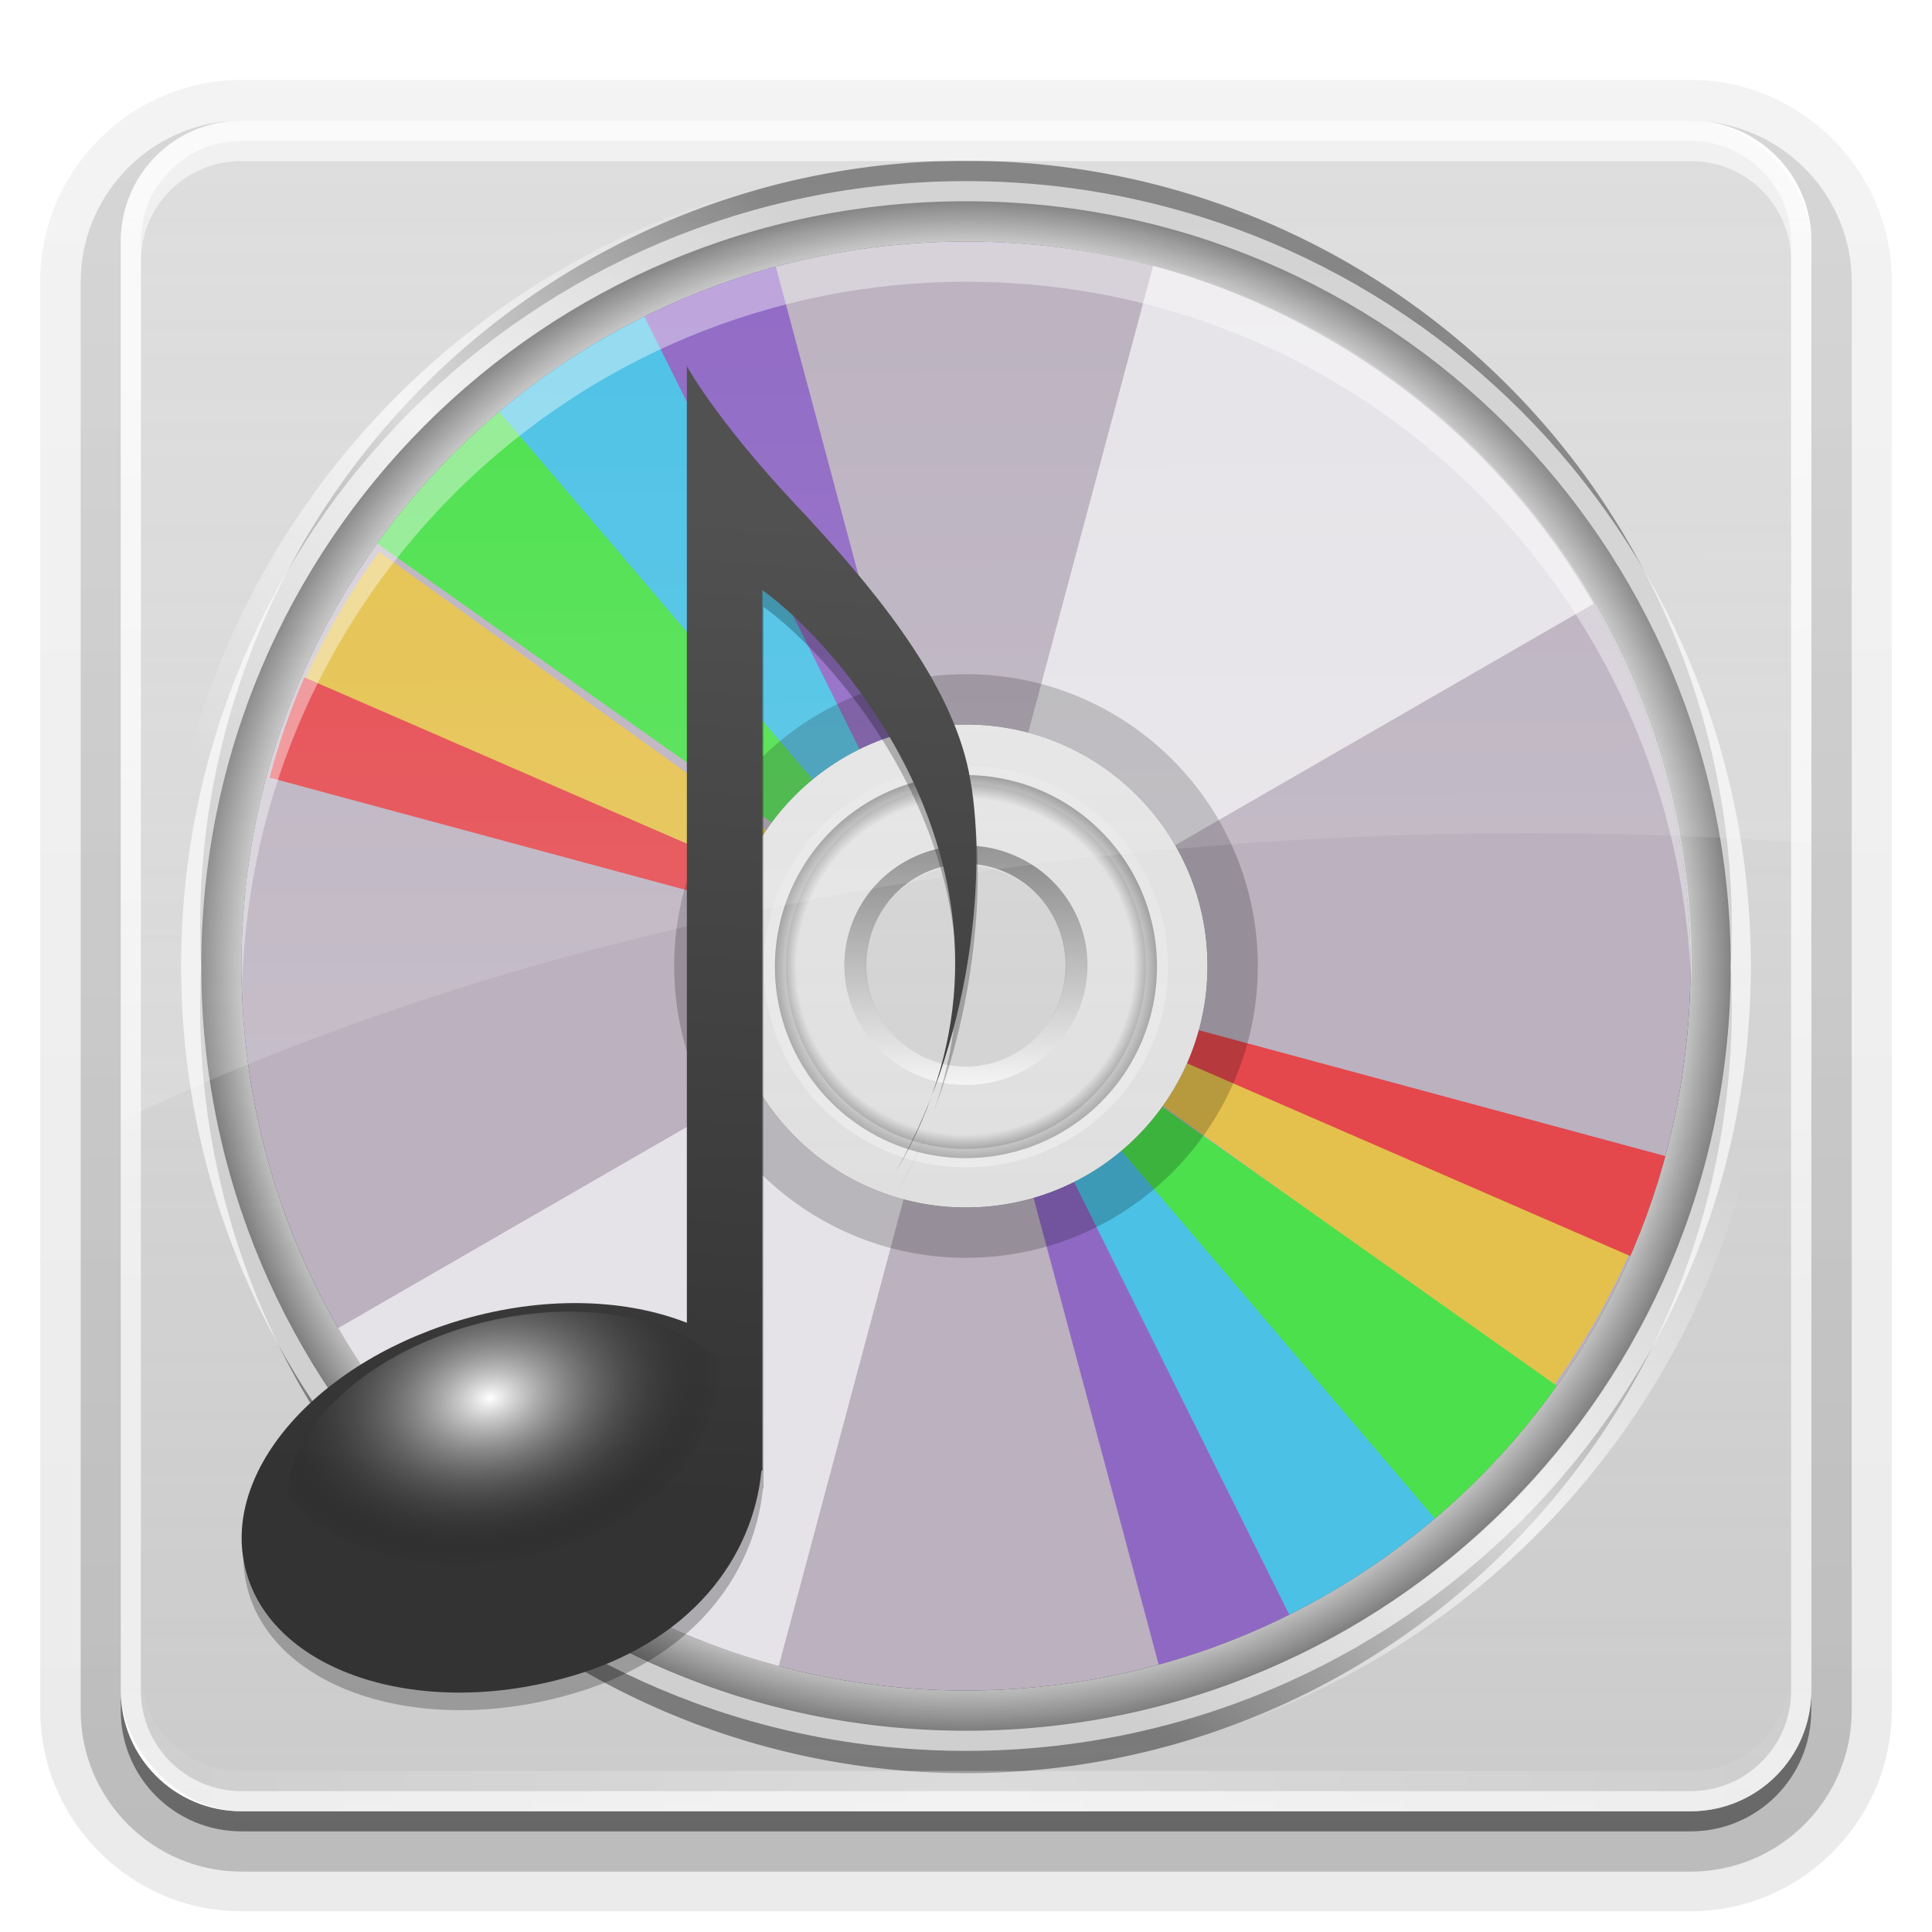 <?xml version="1.0" encoding="UTF-8"?>
<svg id="svg2408" width="96" height="96" version="1.0" xmlns="http://www.w3.org/2000/svg" xmlns:cc="http://creativecommons.org/ns#" xmlns:dc="http://purl.org/dc/elements/1.1/" xmlns:rdf="http://www.w3.org/1999/02/22-rdf-syntax-ns#" xmlns:xlink="http://www.w3.org/1999/xlink">
 <defs id="defs2410">
  <linearGradient id="linearGradient4235">
   <stop id="stop4237" stop-color="#fff" stop-opacity="0" offset="0"/>
   <stop id="stop4245" stop-color="#fff" stop-opacity="0" offset=".25"/>
   <stop id="stop4243" stop-color="#fff" stop-opacity=".702" offset=".5"/>
   <stop id="stop4247" stop-color="#fff" stop-opacity="0" offset=".75"/>
   <stop id="stop4239" stop-color="#fff" stop-opacity="0" offset="1"/>
  </linearGradient>
  <linearGradient id="ButtonShadow" x1="45.4" x2="45.4" y1="92.5" y2="7.02" gradientTransform="scale(1.01 .994)" gradientUnits="userSpaceOnUse">
   <stop id="stop3750" offset="0"/>
   <stop id="stop3752" stop-opacity=".588" offset="1"/>
  </linearGradient>
  <linearGradient id="linearGradient3737">
   <stop id="stop3739" stop-color="#fff" offset="0"/>
   <stop id="stop3741" stop-color="#fff" stop-opacity="0" offset="1"/>
  </linearGradient>
  <filter id="filter3174" color-interpolation-filters="sRGB">
   <feGaussianBlur id="feGaussianBlur3176" stdDeviation="1.71"/>
  </filter>
  <linearGradient id="linearGradient3188" x1="36.4" x2="36.4" y1="6" y2="63.9" gradientUnits="userSpaceOnUse" xlink:href="#linearGradient3737"/>
  <filter id="filter3794" x="-.192" y="-.192" width="1.38" height="1.38" color-interpolation-filters="sRGB">
   <feGaussianBlur id="feGaussianBlur3796" stdDeviation="5.28"/>
  </filter>
  <linearGradient id="linearGradient3613" x1="48" x2="48" y1="20.2" y2="139" gradientUnits="userSpaceOnUse" xlink:href="#linearGradient3737"/>
  <radialGradient id="radialGradient3619" cx="48" cy="90.2" r="42" gradientTransform="matrix(1.16 0 0 .996 -7.55 .197)" gradientUnits="userSpaceOnUse" xlink:href="#linearGradient3737"/>
  <clipPath id="clipPath3613">
   <rect id="rect3615" x="6" y="6" width="84" height="84" rx="6" ry="6" fill="#fff"/>
  </clipPath>
  <clipPath id="clipPath2862">
   <path id="path2864" d="m0 0v96h96v-96h-96zm12 6h72c3.32 0 6 2.68 6 6v72c0 3.32-2.68 6-6 6h-72c-3.32 0-6-2.68-6-6v-72c0-3.32 2.68-6 6-6z" fill="#f0f"/>
  </clipPath>
  <linearGradient id="linearGradient3645" x1="48" x2="48.3" y1="7.41" y2="63.2" gradientUnits="userSpaceOnUse">
   <stop id="stop3702" stop-color="#fff" stop-opacity="0" offset="0"/>
   <stop id="stop3704" stop-color="#fff" stop-opacity=".234" offset="1"/>
  </linearGradient>
  <linearGradient id="linearGradient4004" x1="25.2" x2="94.6" y1="61.9" y2="61.9" gradientUnits="userSpaceOnUse">
   <stop id="stop3364" stop-color="#4d4d4d" offset="0"/>
   <stop id="stop3366" stop-color="#fff" offset="1"/>
  </linearGradient>
  <radialGradient id="radialGradient4012" cx="59.9" cy="61.9" r="33.7" gradientTransform="matrix(1 0 0 .838 0 10.1)" gradientUnits="userSpaceOnUse">
   <stop id="stop3344" stop-opacity="0" offset="0"/>
   <stop id="stop3350" stop-opacity="0" offset=".85"/>
   <stop id="stop3346" offset="1"/>
  </radialGradient>
  <linearGradient id="linearGradient4014" x1="26.2" x2="93.6" y1="61.9" y2="61.9" gradientUnits="userSpaceOnUse">
   <stop id="stop3332" stop-color="#fff" stop-opacity=".203" offset="0"/>
   <stop id="stop3334" stop-color="#fff" stop-opacity=".68" offset="1"/>
  </linearGradient>
  <clipPath id="clipPath4031">
   <path id="path4033" d="m48 32c-19.9 0-36 16.1-36 36s16.1 36 36 36 36-16.1 36-36-16.1-36-36-36zm0 24c6.63 0 12 5.37 12 12s-5.37 12-12 12-12-5.37-12-12 5.37-12 12-12z" fill="#bbb1bf"/>
  </clipPath>
  <filter id="filter4035" x="-.19" y="-.171" width="1.38" height="1.34" color-interpolation-filters="sRGB">
   <feGaussianBlur id="feGaussianBlur4037" stdDeviation="4.948"/>
  </filter>
  <clipPath id="clipPath4187">
   <path id="path4189" d="m48 102c-19.9 0-36 16.1-36 36s16.1 36 36 36 36-16.1 36-36-16.1-36-36-36zm0 24c6.63 0 12 5.37 12 12s-5.37 12-12 12-12-5.37-12-12 5.37-12 12-12z" fill="#bbb1bf"/>
  </clipPath>
  <filter id="filter4195" x="-.18" y="-.18" width="1.36" height="1.36" color-interpolation-filters="sRGB">
   <feGaussianBlur id="feGaussianBlur4197" stdDeviation="5.216"/>
  </filter>
  <linearGradient id="linearGradient4241" x1="8" x2="88" y1="48" y2="48" gradientTransform="matrix(.707 -.707 .707 .707 -19.9 48)" gradientUnits="userSpaceOnUse" xlink:href="#linearGradient4235"/>
  <linearGradient id="linearGradient4574" x1="48" x2="48" y1="90" y2="6" gradientTransform="translate(110)" gradientUnits="userSpaceOnUse">
   <stop id="stop4320" stop-color="#dcdcdc" stop-opacity=".471" offset="0"/>
   <stop id="stop4322" stop-color="#dcdcdc" stop-opacity=".235" offset="1"/>
  </linearGradient>
  <linearGradient id="linearGradient4584" x1="47.9" x2="47.9" y1="89.7" y2="4.79" gradientUnits="userSpaceOnUse">
   <stop id="stop4580" stop-color="#a0a0a0" stop-opacity=".541" offset="0"/>
   <stop id="stop4582" stop-color="#a0a0a0" stop-opacity=".345" offset="1"/>
  </linearGradient>
  <clipPath id="clipPath4592">
   <path id="path4594" d="m12 6c-3.32 0-6 2.68-6 6v72c0 3.32 2.68 6 6 6h72c3.32 0 6-2.68 6-6v-72c0-3.32-2.68-6-6-6h-72zm36 4c21 0 38 17 38 38s-17 38-38 38-38-17-38-38 17-38 38-38z" fill="#f0f"/>
  </clipPath>
  <linearGradient id="linearGradient4624" x1="6.81" x2="88.1" y1="49" y2="49" gradientUnits="userSpaceOnUse" xlink:href="#linearGradient4235"/>
  <radialGradient id="radialGradient4646" cx="46.5" cy="47.8" r="35.9" gradientUnits="userSpaceOnUse">
   <stop id="stop4642" stop-opacity="0" offset="0"/>
   <stop id="stop4648" stop-opacity="0" offset=".93"/>
   <stop id="stop4644" offset="1"/>
  </radialGradient>
  <filter id="filter4662" x="-.12" y="-.12" width="1.24" height="1.24" color-interpolation-filters="sRGB">
   <feGaussianBlur id="feGaussianBlur4664" stdDeviation="4.2"/>
  </filter>
  <filter id="filter3751">
   <feGaussianBlur id="feGaussianBlur3753" stdDeviation="1.44"/>
  </filter>
  <clipPath id="clipPath3721">
   <path id="path3723" transform="matrix(1.34 0 0 1.34 -16.1 74.2)" d="m76 47.5a28.3 28.3 0 1 1-56.6 0 28.3 28.3 0 1 1 56.6 0z" fill="#f00"/>
  </clipPath>
  <linearGradient id="linearGradient3153" x1="70.8" x2="75.4" y1="83" y2="22" gradientTransform="matrix(1.19 0 0 1.19 -17.4 92.5)" gradientUnits="userSpaceOnUse">
   <stop id="stop3279" stop-color="#333" offset="0"/>
   <stop id="stop3281" stop-color="#515151" offset="1"/>
  </linearGradient>
  <radialGradient id="radialGradient3155" cx="40.8" cy="75.3" r="14.7" gradientTransform="matrix(.985 .026 -.018 .691 1.99 24.8)" gradientUnits="userSpaceOnUse">
   <stop id="stop2807" stop-color="#fff" offset="0"/>
   <stop id="stop2809" stop-opacity="0" offset="1"/>
  </radialGradient>
  <linearGradient id="ButtonShadow-0" x1="45.4" x2="45.4" y1="92.5" y2="7.02" gradientTransform="matrix(1.01 0 0 .994 100 0)" gradientUnits="userSpaceOnUse">
   <stop id="stop3750-8" offset="0"/>
   <stop id="stop3752-5" stop-opacity=".588" offset="1"/>
  </linearGradient>
  <linearGradient id="linearGradient3780" x1="32.3" x2="32.3" y1="6.13" y2="90.2" gradientTransform="matrix(1.02 0 0 -1.01 -1.14 98.1)" gradientUnits="userSpaceOnUse" xlink:href="#ButtonShadow-0"/>
  <linearGradient id="linearGradient3721" x1="32.3" x2="32.3" y1="6.13" y2="90.2" gradientTransform="matrix(1,0,0,-1,0,97)" gradientUnits="userSpaceOnUse" xlink:href="#ButtonShadow-0"/>
  <filter id="filter3832">
   <feGaussianBlur id="feGaussianBlur3834" stdDeviation="0.769"/>
  </filter>
 </defs>
 <g id="layer2" display="none">
  <rect id="rect3745" x="5" y="7" width="86" height="85" rx="6" ry="6" clip-path="url(#clipPath2862)" fill="url(#ButtonShadow)" filter="url(#filter3174)" opacity=".9"/>
 </g>
 <g id="layer4">
  <path id="path3786" d="m12 3.97c-5.51 0-10 4.52-10 10v71c0 5.51 4.52 10 10 10h72c5.51 0 10-4.52 10-10v-71c0-5.51-4.52-10-10-10h-72zm0 2.03h72c3.32 0 6 2.68 6 6v72c0 3.32-2.68 6-6 6h-72c-3.32 0-6-2.68-6-6v-72c0-3.32 2.68-6 6-6z" fill="url(#linearGradient3780)" opacity=".08"/>
  <path id="path3778" d="m12 4.97c-4.97 0-9.03 4.06-9.03 9.03v71c0 4.97 4.06 9.03 9.03 9.03h72c4.97 0 9.03-4.06 9.03-9.03v-71c0-4.97-4.06-9.03-9.03-9.03h-72zm0 1.03h72c3.32 0 6 2.68 6 6v72c0 3.32-2.68 6-6 6h-72c-3.32 0-6-2.68-6-6v-72c0-3.32 2.68-6 6-6z" fill="url(#linearGradient3780)" opacity=".1"/>
  <path id="path3770" d="m11.2 6.03c-4.03 0.411-7.19 3.84-7.19 7.97v71c0 4.41 3.59 8 8 8h72c4.41 0 8-3.59 8-8v-71c0-4.2-3.26-7.65-7.38-7.97 3.03 0.306 5.38 2.85 5.38 5.97v72c0 3.32-2.68 6-6 6h-72c-3.32 0-6-2.68-6-6v-72c0-3.12 2.34-5.66 5.38-5.97-0.062 0.005-0.126-0.006-0.188 0z" fill="url(#linearGradient3780)" opacity=".2"/>
  <path id="rect3723" d="m6.44 9.75c-0.899 1.18-1.44 2.65-1.44 4.25v71c0 3.88 3.12 7 7 7h72c3.88 0 7-3.12 7-7v-71c0-1.6-0.538-3.07-1.44-4.25 0.279 0.694 0.438 1.45 0.438 2.25v72c0 3.32-2.68 6-6 6h-72c-3.32 0-6-2.68-6-6v-72c0-0.796 0.158-1.56 0.438-2.25z" fill="url(#linearGradient3780)" opacity=".3"/>
  <path id="rect3716" d="m6 84v1c0 3.32 2.68 6 6 6h72c3.32 0 6-2.68 6-6v-1c0 3.32-2.68 6-6 6h-72c-3.32 0-6-2.68-6-6z" fill="url(#linearGradient3721)" opacity=".45"/>
 </g>
 <g id="layer7">
  <rect id="rect4576" x="6" y="6" width="84" height="84" rx="6" ry="6" fill="url(#linearGradient4584)"/>
  <path id="path4257" d="m-94.9 8.6c-20.9 0-38 17-38 38s17 38 38 38 38-17 38-38-17-38-38-38zm0 26c6.63 0 12 5.37 12 12s-5.37 12-12 12-12-5.37-12-12 5.37-12 12-12z" opacity=".42"/>
  <path id="path4630" transform="matrix(1.06 0 0 1.06 -1.24 -2.62)" d="m82.3 47.8a35.9 35.9 0 1 1-71.7 0 35.9 35.9 0 1 1 71.7 0z" fill="url(#radialGradient4646)" opacity=".4"/>
  <path id="path3724" transform="translate(0,-90)" d="m48 102c-19.9 0-36 16.1-36 36s16.1 36 36 36 36-16.1 36-36-16.1-36-36-36zm0 24c6.63 0 12 5.37 12 12s-5.37 12-12 12-12-5.37-12-12 5.37-12 12-12z" clip-path="url(#clipPath3721)" filter="url(#filter3751)" opacity=".8"/>
 </g>
 <g id="layer6">
  <path id="path3978" d="m48 12c-19.9 0-36 16.1-36 36s16.1 36 36 36 36-16.1 36-36-16.1-36-36-36zm0 24c6.63 0 12 5.37 12 12s-5.37 12-12 12-12-5.37-12-12 5.37-12 12-12z" fill="#bbb1bf"/>
  <path id="path3982" transform="matrix(1.04 0 0 1.04 89.8 -2.4)" d="m81.1 48.5a34.6 34.6 0 1 1-69.3 0 34.6 34.6 0 1 1 69.3 0z" fill="#c8c0cb"/>
  <path id="path3984" transform="matrix(.346 0 0 .346 122 31.2)" d="m81.1 48.5a34.6 34.6 0 1 1-69.3 0 34.6 34.6 0 1 1 69.3 0z" fill="#f00"/>
  <path id="path3992" d="m48 36c-6.63 0-12 5.37-12 12s5.37 12 12 12 12-5.37 12-12-5.37-12-12-12zm0 7c2.76 0 5 2.24 5 5s-2.24 5-5 5-5-2.24-5-5 2.24-5 5-5z" fill="#fff" opacity=".3"/>
  <path id="path4002" transform="matrix(0 .168 -.202 0 60.5 37.9)" d="m92.6 61.9a32.7 27.2 0 1 1-65.4 0 32.7 27.2 0 1 1 65.4 0z" fill="none" opacity=".6" stroke="url(#linearGradient4004)" stroke-linecap="round" stroke-width="5.42"/>
  <path id="path4010" transform="matrix(0 .291 -.349 0 69.6 30.6)" d="m92.6 61.9a32.7 27.2 0 1 1-65.4 0 32.7 27.2 0 1 1 65.4 0z" fill="url(#radialGradient4012)" fill-rule="evenodd" opacity=".5" stroke="url(#linearGradient4014)" stroke-linecap="round" stroke-width="3.14"/>
  <path id="path4018" transform="translate(0,-20)" d="m57.3 33.2-9.31 34.8 31.2-18c-4.77-8.27-12.7-14.3-21.9-16.8zm-9.31 34.8-31.2 18c4.77 8.27 12.7 14.3 21.9 16.8l9.31-34.8z" clip-path="url(#clipPath4031)" fill="#fff" filter="url(#filter4035)" opacity=".8"/>
  <path id="path4022" transform="matrix(.45 -1.68 1.85 .495 -59.2 7.9)" d="m64.4 47.4a20.7 18.8 0 0 1-6.07 13.3l-14.6-13.3z" fill="#fff" opacity=".3"/>
  <path id="path4024" transform="matrix(-.45 1.68 -1.85 -.495 155 -91.9)" d="m64.4 47.4a20.7 18.8 0 0 1-6.07 13.3l-14.6-13.3z" fill="#fff" opacity=".3"/>
  <g id="g4175" transform="translate(0,-90)" clip-path="url(#clipPath4187)" filter="url(#filter4195)" opacity=".6">
   <path id="path4039" transform="matrix(1.51 .869 -.957 1.66 27.6 21.5)" d="m61 57.8a20.7 18.8 0 0 1-2.62 2.91l-14.6-13.3z" fill="#7137c8"/>
   <path id="path4041" transform="matrix(1.68 .45 -.495 1.85 -1.9 30.8)" d="m60.8 58a20.7 18.8 0 0 1-3.38 3.48l-13.7-14.1z" fill="#0cf"/>
   <path id="path4043" transform="matrix(1.74 0 -6.03e-8 1.91 -28 47.3)" d="m62.7 54.8a20.7 18.8 0 0 1-2.26 3.62l-16.8-11z" fill="#fc0"/>
   <path id="path4045" transform="matrix(1.68 -.45 .495 1.85 -48.8 70.1)" d="m61.6 56.8a20.7 18.8 0 0 1-1.7 2.28l-16.2-11.7z" fill="#f00"/>
   <path id="path4144" transform="matrix(1.68 .45 -.495 1.85 -1.9 30.8)" d="m63.1 53.9a20.7 18.8 0 0 1-2.37 4.17l-17.1-10.7z" fill="#0f0"/>
   <path id="path4155" transform="matrix(-1.51 -.869 .957 -1.66 68.4 254)" d="m61 57.8a20.7 18.8 0 0 1-2.62 2.91l-14.6-13.3z" fill="#7137c8"/>
   <path id="path4157" transform="matrix(-1.68 -.45 .495 -1.85 97.9 245)" d="m60.8 58a20.7 18.8 0 0 1-3.38 3.48l-13.7-14.1z" fill="#0cf"/>
   <path id="path4159" transform="matrix(-1.74 0 6.03e-8 -1.91 124 229)" d="m62.7 54.8a20.7 18.8 0 0 1-2.26 3.62l-16.8-11z" fill="#fc0"/>
   <path id="path4161" transform="matrix(-1.68 .45 -.495 -1.85 145 206)" d="m61.6 56.8a20.7 18.8 0 0 1-1.7 2.28l-16.2-11.7z" fill="#f00"/>
   <path id="path4163" transform="matrix(-1.68 -.45 .495 -1.85 97.9 245)" d="m63.1 53.9a20.7 18.8 0 0 1-2.37 4.17l-17.1-10.7z" fill="#0f0"/>
  </g>
  <path id="path3986" d="m48 33.5c-8.01 0-14.5 6.49-14.5 14.5s6.49 14.5 14.5 14.5 14.5-6.49 14.5-14.5-6.49-14.5-14.5-14.5zm0 2.5c6.63 0 12 5.37 12 12s-5.37 12-12 12-12-5.37-12-12 5.37-12 12-12z" opacity=".2"/>
  <path id="path4199" d="m48 12c-19.9 0-36 16.1-36 36 0 0.337 0.022 0.665 0.031 1 0.534-19.4 16.4-35 36-35s35.4 15.6 36 35c0.009-0.335 0.031-0.663 0.031-1 0-19.9-16.1-36-36-36z" fill="#fff" opacity=".4"/>
 </g>
 <g id="layer1">
  <path id="rect3728" d="m12 6c-3.32 0-6 2.68-6 6v72c0 0.335 0.041 0.651 0.094 0.969 0.049 0.296 0.097 0.597 0.188 0.875 0.01 0.03 0.021 0.064 0.031 0.094 0.099 0.288 0.235 0.547 0.375 0.812 0.145 0.274 0.316 0.536 0.5 0.781s0.374 0.473 0.594 0.688c0.44 0.428 0.943 0.815 1.5 1.09 0.279 0.14 0.573 0.247 0.875 0.344-0.256-0.1-0.487-0.236-0.719-0.375-0.007-0.004-0.024 0.004-0.031 0-0.032-0.019-0.062-0.043-0.094-0.062-0.12-0.077-0.231-0.164-0.344-0.25-0.106-0.081-0.213-0.161-0.312-0.25-0.178-0.161-0.347-0.345-0.5-0.531-0.108-0.13-0.218-0.265-0.312-0.406-0.025-0.038-0.038-0.086-0.062-0.125-0.065-0.103-0.13-0.205-0.188-0.312-0.101-0.195-0.206-0.416-0.281-0.625-0.008-0.022-0.024-0.041-0.031-0.062-0.032-0.092-0.036-0.187-0.062-0.281-0.03-0.107-0.07-0.203-0.094-0.312-0.073-0.342-0.125-0.698-0.125-1.06v-72c0-2.78 2.22-5 5-5h72c2.78 0 5 2.22 5 5v72c0 0.364-0.052 0.721-0.125 1.06-0.044 0.207-0.088 0.398-0.156 0.594-0.008 0.022-0.023 0.041-0.031 0.062-0.063 0.174-0.138 0.367-0.219 0.531-0.042 0.083-0.079 0.17-0.125 0.25-0.055 0.097-0.127 0.188-0.188 0.281-0.094 0.141-0.205 0.276-0.312 0.406-0.143 0.174-0.303 0.347-0.469 0.5-0.011 0.01-0.02 0.021-0.031 0.031-0.138 0.126-0.285 0.234-0.438 0.344-0.103 0.073-0.204 0.153-0.312 0.219-0.007 0.004-0.024-0.004-0.031 0-0.232 0.139-0.463 0.275-0.719 0.375 0.302-0.097 0.596-0.204 0.875-0.344 0.557-0.279 1.06-0.666 1.5-1.09 0.22-0.214 0.409-0.442 0.594-0.688s0.355-0.508 0.5-0.781c0.14-0.265 0.276-0.525 0.375-0.812 0.01-0.031 0.021-0.063 0.031-0.094 0.09-0.278 0.139-0.579 0.188-0.875 0.052-0.318 0.094-0.634 0.094-0.969v-72c0-3.32-2.68-6-6-6h-72z" fill="url(#linearGradient3188)" opacity=".6"/>
  <path id="path3615" d="m12 90c-3.32 0-6-2.68-6-6v-72c0-0.335 0.041-0.651 0.094-0.969 0.049-0.296 0.097-0.597 0.188-0.875 0.01-0.03 0.021-0.064 0.031-0.094 0.099-0.288 0.235-0.547 0.375-0.812 0.145-0.274 0.316-0.536 0.5-0.781s0.374-0.473 0.594-0.688c0.44-0.428 0.943-0.815 1.5-1.09 0.279-0.14 0.573-0.247 0.875-0.344-0.256 0.1-0.487 0.236-0.719 0.375-0.007 0.004-0.024-0.004-0.031 0-0.032 0.019-0.062 0.043-0.094 0.062-0.12 0.077-0.231 0.164-0.344 0.25-0.106 0.081-0.213 0.161-0.312 0.25-0.178 0.161-0.347 0.345-0.5 0.531-0.108 0.13-0.218 0.265-0.312 0.406-0.025 0.038-0.038 0.086-0.062 0.125-0.065 0.103-0.13 0.205-0.188 0.312-0.101 0.195-0.206 0.416-0.281 0.625-0.008 0.022-0.024 0.041-0.031 0.062-0.032 0.092-0.036 0.187-0.062 0.281-0.03 0.107-0.07 0.203-0.094 0.312-0.073 0.342-0.125 0.698-0.125 1.06v72c0 2.78 2.22 5 5 5h72c2.78 0 5-2.22 5-5v-72c0-0.364-0.052-0.721-0.125-1.06-0.044-0.207-0.088-0.398-0.156-0.594-0.008-0.022-0.023-0.041-0.031-0.062-0.063-0.174-0.138-0.367-0.219-0.531-0.042-0.083-0.079-0.17-0.125-0.25-0.055-0.097-0.127-0.188-0.188-0.281-0.094-0.141-0.205-0.276-0.312-0.406-0.143-0.174-0.303-0.347-0.469-0.5-0.011-0.01-0.02-0.021-0.031-0.031-0.138-0.126-0.285-0.234-0.438-0.344-0.103-0.073-0.204-0.153-0.312-0.219-0.007-0.004-0.024 0.004-0.031 0-0.232-0.139-0.463-0.275-0.719-0.375 0.302 0.097 0.596 0.204 0.875 0.344 0.557 0.279 1.06 0.666 1.5 1.09 0.22 0.214 0.409 0.442 0.594 0.688s0.355 0.508 0.5 0.781c0.14 0.265 0.276 0.525 0.375 0.812 0.01 0.031 0.021 0.063 0.031 0.094 0.09 0.278 0.139 0.579 0.188 0.875 0.052 0.318 0.094 0.634 0.094 0.969v72c0 3.32-2.68 6-6 6h-72z" fill="url(#radialGradient3619)" opacity=".3"/>
  <path id="rect3638" d="m12 6c-3.32 0-6 2.68-6 6v43.7c18.4-8.87 43-14.3 70.1-14.3 4.73 0 9.38 0.179 13.9 0.5v-29.8c0-3.32-2.68-6-6-6h-72z" fill="url(#linearGradient3645)" opacity=".8"/>
  <path id="rect4220" d="m122 6c-3.32 0-6 2.68-6 6v72c0 3.32 2.68 6 6 6h72c3.32 0 6-2.68 6-6v-72c0-3.32-2.68-6-6-6h-72zm36 4c21 0 38 17 38 38s-17 38-38 38-38-17-38-38 17-38 38-38z" fill="url(#linearGradient4574)"/>
  <path id="path4230" d="m19.7 19.7c-15.6 15.6-15.6 40.9 0 56.6s40.9 15.6 56.6 0 15.6-40.9 0-56.6-40.9-15.6-56.6 0zm1.41 1.41c14.8-14.8 38.9-14.8 53.7 0s14.8 38.9 0 53.7-38.9 14.8-53.7 0-14.8-38.9 0-53.7z" display="none" fill="url(#linearGradient4241)" opacity=".6"/>
  <path id="path4590" d="m12 6c-3.32 0-6 2.68-6 6v72c0 3.32 2.68 6 6 6h72c3.32 0 6-2.68 6-6v-72c0-3.32-2.68-6-6-6h-72zm36 4c21 0 38 17 38 38s-17 38-38 38-38-17-38-38 17-38 38-38z" clip-path="url(#clipPath4592)" fill="none" filter="url(#filter4662)" opacity=".8" stroke="#fff" stroke-width="2"/>
  <path id="path4616" transform="matrix(.696 -.696 .696 .696 -19.1 46.9)" d="m87.1 49a39.6 39.6 0 1 1-79.3 0 39.6 39.6 0 1 1 79.3 0z" fill="none" stroke="url(#linearGradient4624)" stroke-linecap="round" stroke-width="2.03"/>
  <path id="path4626" transform="matrix(-.696 -.696 -.696 .696 115 46.9)" d="m87.1 49a39.6 39.6 0 1 1-79.3 0 39.6 39.6 0 1 1 79.3 0z" fill="none" opacity=".4" stroke="url(#linearGradient4624)" stroke-linecap="round" stroke-width="2.03"/>
 </g>
 <g id="layer5" display="none">
  <rect id="rect3171" x="15" y="15" width="66" height="66" rx="12" ry="12" clip-path="url(#clipPath3613)" fill="url(#linearGradient3613)" filter="url(#filter3794)" opacity=".1" stroke="#fff" stroke-linecap="round" stroke-width=".5"/>
 </g>
 <g id="layer3">
  <path id="path3031" d="m34.2 19v47.6c-2.96-1.16-6.83-1.33-10.8-0.25-7.45 2.01-12.4 7.65-11.1 12.6 1.31 4.94 8.4 7.33 15.8 5.31 6.33-1.71 9.39-6.05 9.81-10.3h0.031v-43.8c3.73 2.66 12.8 13 8.44 25.1 2.4-6.24 2.61-12.9 1.72-16.5-1.08-4.36-4.75-8.86-8.53-12.9-3.98-4.25-5.38-6.88-5.38-6.88zm11.8 37.4c-0.402 0.934-0.867 1.86-1.38 2.75 0.539-0.922 0.996-1.84 1.38-2.75z" filter="url(#filter3832)" opacity=".5"/>
  <g id="g3149" transform="matrix(.674 0 0 .674 3.53 -53.3)">
   <path id="path3261" d="m45.4 106v70.6c-4.38-1.72-10.1-1.99-16-0.391-11 2.99-18.5 11.3-16.5 18.7 1.95 7.33 12.5 10.9 23.5 7.88 9.38-2.54 13.9-8.97 14.5-15.3h0.071v-64.9c6.1 4.35 21.8 22.5 9.83 42.9 6.03-10.6 6.83-23.7 5.23-30.2s-7.04-13.1-12.7-19.1c-5.9-6.31-7.98-10.2-7.98-10.2z" fill="url(#linearGradient3153)"/>
   <path id="path2494" transform="matrix(1.16 -.274 .274 1.16 -37.8 103)" d="m56.4 82.5a14.7 9.28 0 0 1-14.7 9.28 14.7 9.28 0 0 1-14.7-9.28 14.7 9.28 0 0 1 14.7-9.28 14.7 9.28 0 0 1 14.7 9.28z" fill="url(#radialGradient3155)"/>
  </g>
 </g>
</svg>
